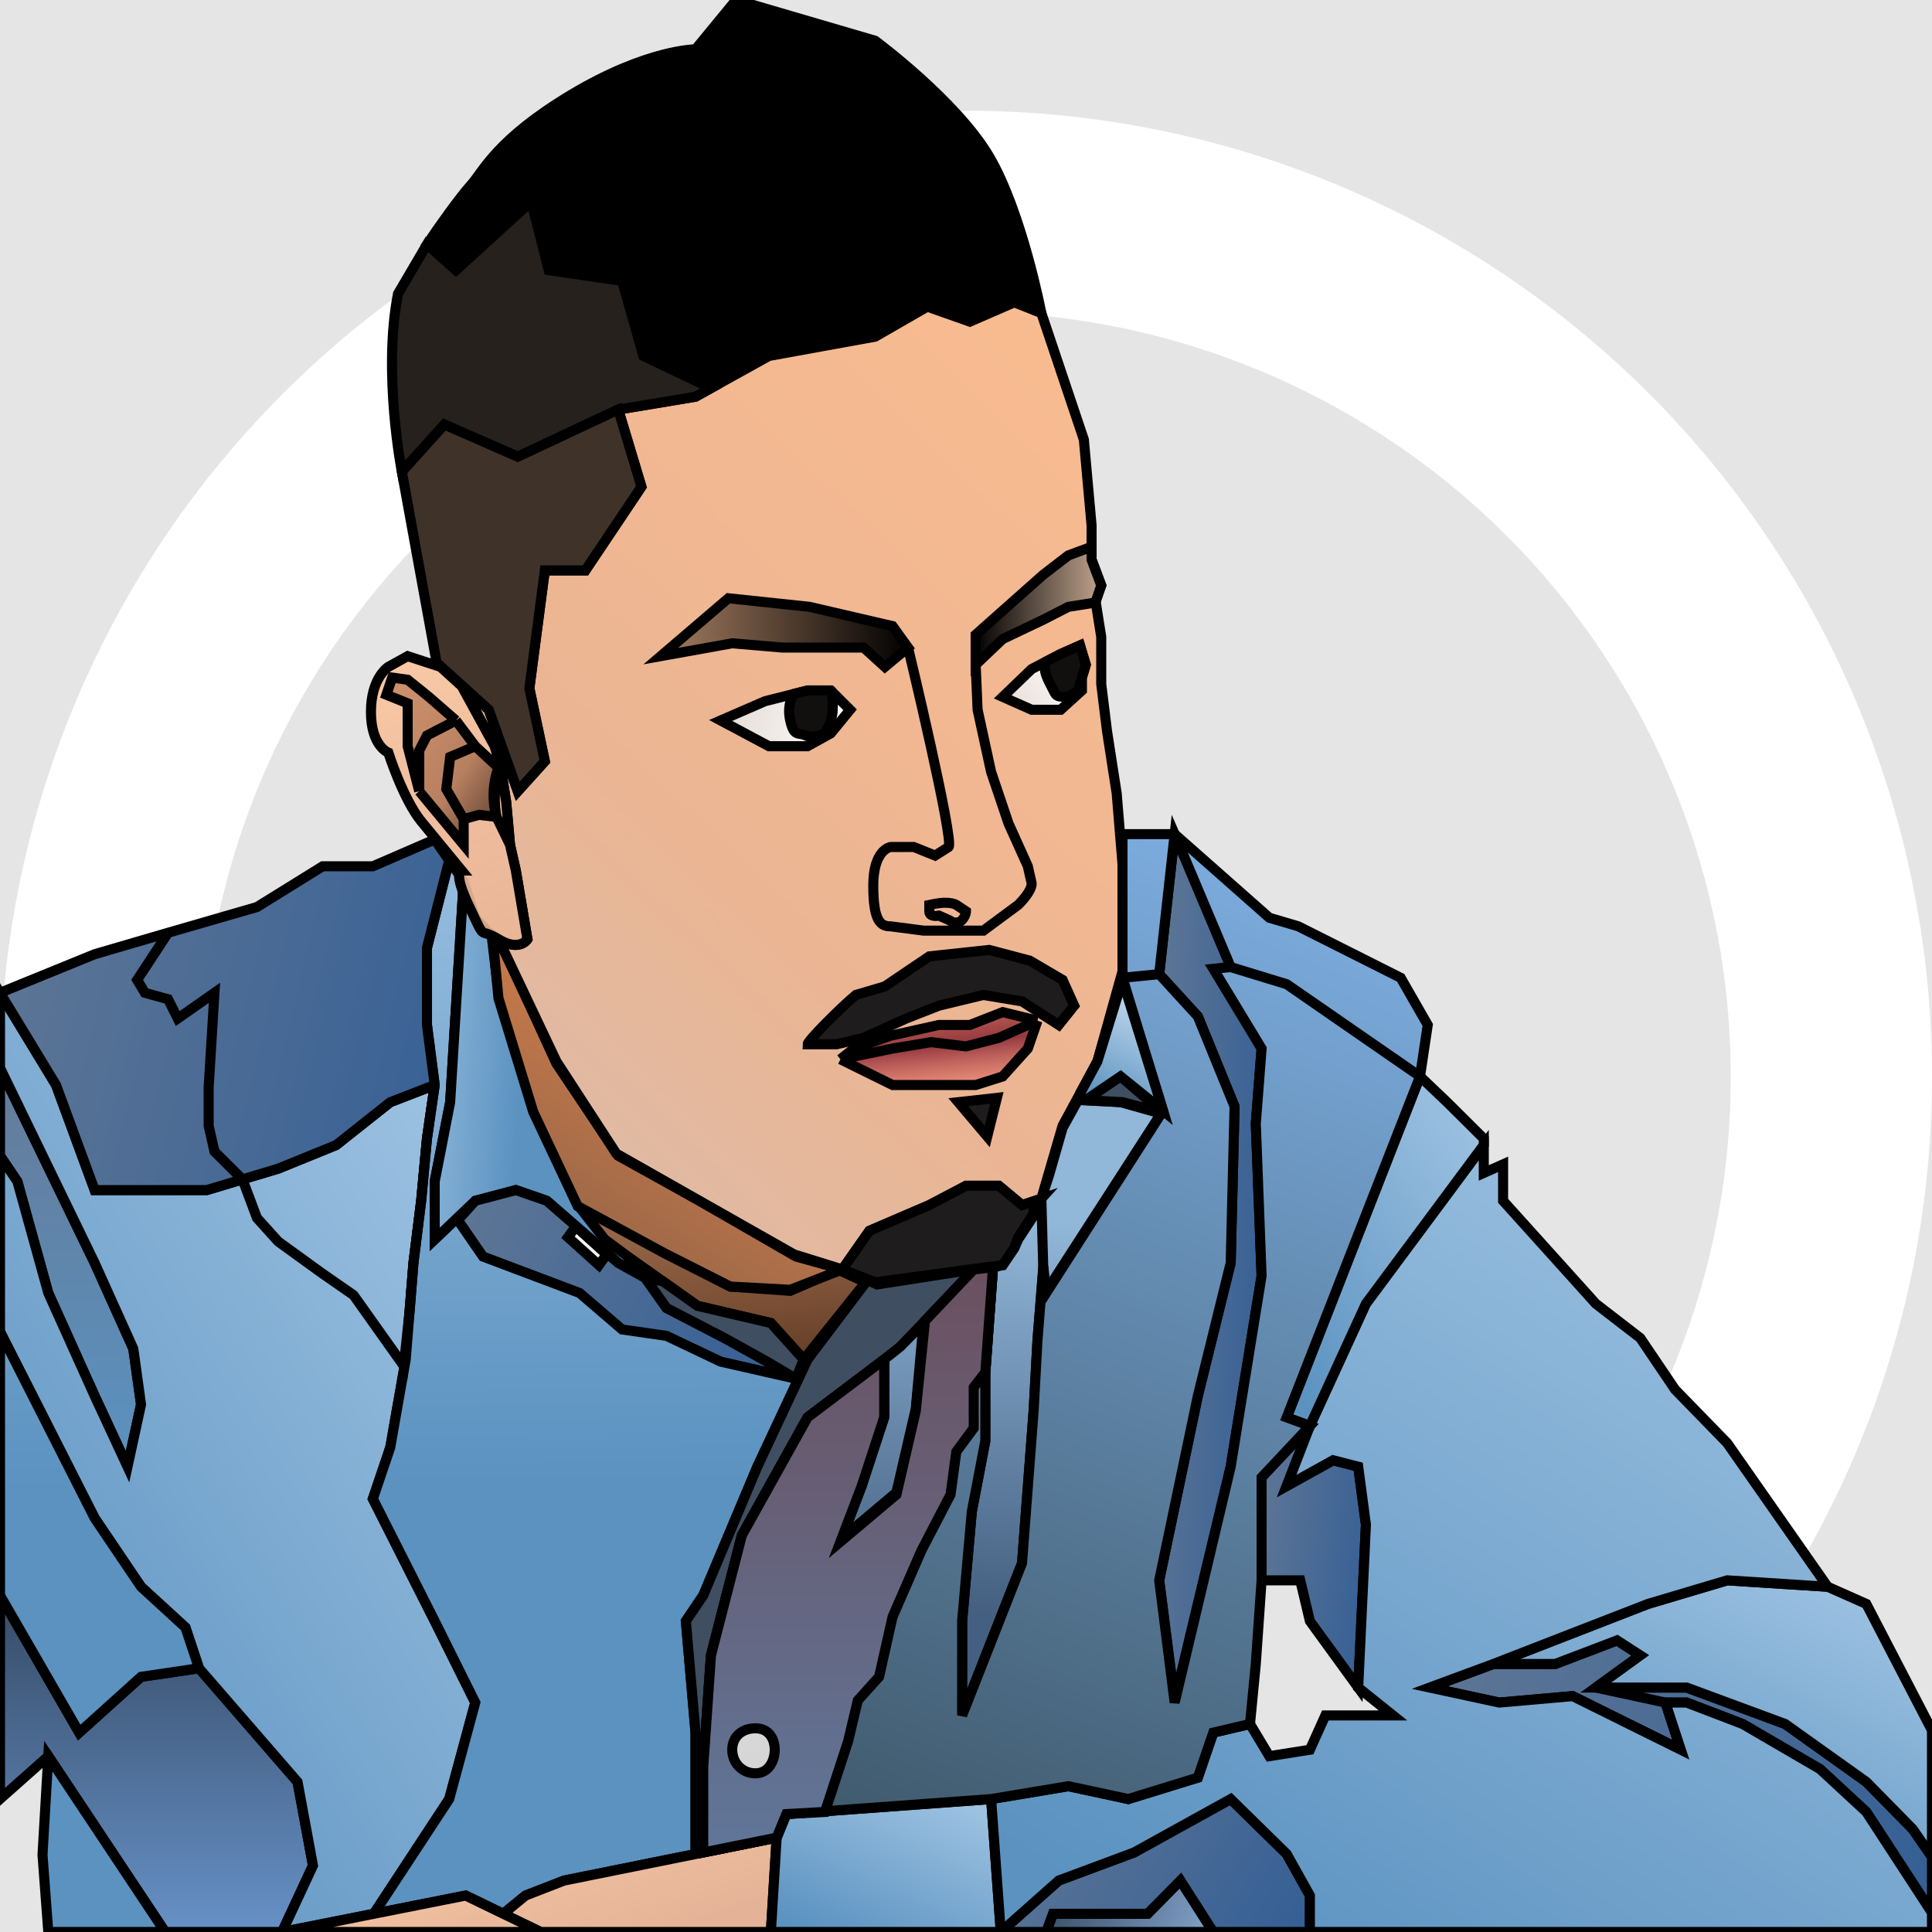<svg width="192" height="192" viewBox="0 0 192 192" fill="none" xmlns="http://www.w3.org/2000/svg">
<rect width="192" height="192" fill="#E5E5E5"/>
<g clip-path="url(#clip0)">
<g filter="url(#filter0_d)">
<circle cx="96" cy="96" r="86" stroke="white" stroke-width="20"/>
</g>
<path d="M9.408 125.514L0 106.122V114.859L1.728 117.416L4.8 128.497L9.408 138.726L12.672 145.758L14.016 139.578L13.248 134.038L9.408 125.514Z" fill="url(#paint0_linear)" stroke="black"/>
<path d="M0 178.788L4.8 174.526L16.416 192H28.032L31.104 185.394L29.568 177.083L19.776 165.789L14.016 166.642L7.872 172.182L0 158.544V178.788Z" fill="url(#paint1_linear)" stroke="black"/>
<path d="M42.432 113.154L43.2 107.827L38.784 109.532L33.408 113.794L27.648 116.138L20.544 118.269H16.704H9.408L5.568 107.827L0 98.664V106.122L9.408 125.514L13.248 134.038L14.016 139.578L12.672 145.758L9.408 138.726L4.8 128.497L1.728 117.416L0 114.859V132.333L9.408 150.872L14.016 157.691L18.432 161.74L19.776 165.789L29.568 177.083L31.104 185.394L28.032 192L37.152 190.189L44.64 178.788L47.232 169.199L43.2 161.101L37.056 148.954L38.784 143.84L40.32 135.103L41.088 125.514L41.856 119.334L42.432 113.154Z" fill="url(#paint2_linear)" stroke="black"/>
<path fill-rule="evenodd" clip-rule="evenodd" d="M62.4 124.875L57.408 119.334L66.048 124.022L72.576 127.645H78.528L83.52 125.87L84.48 126.199L86.214 126.792L80.256 135.103L75.264 145.758L69.888 158.544L68.16 161.101L69.12 172.182V184.251L56.064 186.886L52.224 188.377L50.016 190.189L46.272 188.377L37.152 190.189L44.64 178.788L47.232 169.199L43.2 161.101L37.056 148.954L38.784 143.84L40.32 135.103L40.704 130.309L41.088 125.514L41.856 119.334L42.432 113.154L43.2 107.827L42.432 101.86V94.189L44.64 85.505L46.08 87.583L44.736 109.532L43.2 117.416V123.17L47.232 119.334L51.264 118.269L54.336 119.334L57.216 121.839L60.48 124.679L61.44 125.514L67.584 128.497L62.4 124.875ZM16.416 192H4.8L4.224 184.329L4.8 174.526L16.416 192ZM0 158.544V132.333L9.408 150.872L14.016 157.691L18.432 161.74L19.776 165.789L14.016 166.642L7.872 172.182L0 158.544ZM82.56 68.617L82.802 68.859C82.771 68.031 82.56 68.617 82.56 68.617Z" fill="url(#paint3_linear)" stroke="black"/>
<path d="M43.2 83.427L37.056 86.091H32.064L25.536 90.14L16.704 92.697L9.408 94.828L0 98.664L5.568 107.827L9.408 118.269H16.704H20.544L24.096 117.203L27.648 116.138L33.408 113.794L38.784 109.532L43.2 107.827L42.432 101.86V94.189L44.64 85.505L43.2 83.427Z" fill="url(#paint4_linear)"/>
<path d="M16.704 92.697L25.536 90.14L32.064 86.091H37.056L43.2 83.427L44.64 85.505L42.432 94.189V101.86L43.2 107.827M16.704 92.697L9.408 94.828L0 98.664L5.568 107.827L9.408 118.269H16.704H20.544L24.096 117.203M16.704 92.697L13.632 97.385L14.4 98.664L16.704 99.303L17.664 101.221L21.312 98.664L20.736 108.04V111.876L21.312 114.433L24.096 117.203M43.2 107.827L38.784 109.532L33.408 113.794L27.648 116.138L24.096 117.203M43.2 107.827L42.432 113.154L41.856 119.334L41.088 125.514L40.704 130.309L40.128 135.742L35.136 128.71L32.064 126.579L27.648 123.383L25.536 121.039L24.096 117.203" stroke="black"/>
<path d="M47.232 91.205L46.08 87.583L44.736 109.532L43.2 117.416V123.17L47.232 119.334L51.264 118.269L54.336 119.334L57.216 121.839L60.48 124.679L61.44 125.514L67.584 128.497L62.4 124.875L57.408 119.334L52.992 109.958L49.536 98.664L48.864 93.017L47.232 91.205Z" fill="url(#paint5_linear)" stroke="black"/>
<path d="M87.168 127.645L86.208 127.219L80.256 135.103L75.264 145.758L69.888 158.544L68.16 161.101L69.12 172.182V184.251L69.888 184.096V175.592L70.656 164.511L73.728 152.577L80.256 140.857L87.87 135.103L89.28 134.038L91.925 131.267L96.768 126.153L87.168 127.645Z" fill="#3F4E61" stroke="black"/>
<path d="M50.016 190.189L53.76 192H76.608L77.184 182.624L69.888 184.096L69.12 184.251L56.064 186.886L52.224 188.377L50.016 190.189Z" fill="url(#paint6_linear)"/>
<path d="M28.032 192H53.76L50.016 190.189L46.272 188.377L37.152 190.189L28.032 192Z" fill="url(#paint7_linear)"/>
<path d="M53.76 192H28.032L37.152 190.189L46.272 188.377L50.016 190.189M53.76 192L50.016 190.189M53.76 192H76.608L77.184 182.624L69.888 184.096L69.12 184.251L56.064 186.886L52.224 188.377L50.016 190.189" stroke="black"/>
<path d="M77.184 182.624L76.608 192H99.456L98.496 178.788L78.144 180.28L77.184 182.624Z" fill="url(#paint8_linear)" stroke="black"/>
<path d="M120.576 192L117.312 186.886L114.048 190.189H104.64L103.968 192H120.576Z" fill="url(#paint9_linear)" stroke="black"/>
<path d="M105.216 186.886L99.456 192H103.968L104.64 190.189H114.048L117.312 186.886L120.576 192H130.176V188.377L127.872 184.251L122.304 178.788L112.704 184.096L105.216 186.886Z" fill="url(#paint10_linear)" stroke="black"/>
<path d="M148.416 165.363L142.08 167.707L148.992 169.199L156.288 168.559L167.04 173.887L165.504 169.199L158.592 167.707L163.008 164.511L160.704 163.019L154.56 165.363H148.416Z" fill="url(#paint11_linear)"/>
<path d="M158.592 167.707L165.504 169.199H167.616L173.184 171.33L180.864 175.805L185.472 180.067L192 190.082V184.542L190.08 181.771L185.472 177.083L177.408 171.33L167.616 167.707H158.592Z" fill="url(#paint12_linear)"/>
<path d="M165.504 169.199L167.04 173.887L156.288 168.559L148.992 169.199L142.08 167.707L148.416 165.363H154.56L160.704 163.019L163.008 164.511L158.592 167.707M165.504 169.199L158.592 167.707M165.504 169.199H167.616L173.184 171.33L180.864 175.805L185.472 180.067L192 190.082V184.542L190.08 181.771L185.472 177.083L177.408 171.33L167.616 167.707H158.592" stroke="black"/>
<path d="M192 171.969L185.472 159.396L181.632 157.691L171.648 157.052L163.776 159.396L148.416 165.363H154.56L160.704 163.019L163.008 164.511L158.592 167.707H167.616L177.408 171.33L185.472 177.083L190.08 181.771L192 184.542V171.969Z" fill="url(#paint13_linear)" stroke="black"/>
<path d="M130.176 161.101L134.976 167.707L135.744 151.512L134.976 145.758L132.48 145.119L127.872 147.676L130.176 141.709L125.376 146.824V157.052H129.216L130.176 161.101Z" fill="url(#paint14_linear)" stroke="black"/>
<path d="M98.496 178.788L99.456 192L105.216 186.886L112.704 184.096L122.304 178.788L127.872 184.251L130.176 188.377V192H192V190.082L185.472 180.067L180.864 175.805L173.184 171.33L167.616 169.199H165.504L167.04 173.887L156.288 168.559L148.992 169.199L142.08 167.707L148.416 165.363L163.776 159.396L171.648 157.052L181.632 157.691L171.648 143.414L166.464 138.087L163.008 132.972L158.592 129.563L149.376 119.334V115.711L147.456 116.564V113.794L135.744 129.563L130.176 141.709L127.872 147.676L132.48 145.119L134.976 145.758L135.744 151.512L134.976 167.707L138.432 170.477H131.712L130.176 173.887L126.144 174.526L124.224 171.33L120.576 172.182L119.04 176.657L112.128 178.788L106.176 177.509L98.496 178.788Z" fill="url(#paint15_linear)" stroke="black"/>
<path d="M147.456 113.154L143.808 109.532L141.12 106.974L127.872 140.857L130.176 141.709L135.744 129.563L147.456 113.794V113.154Z" fill="url(#paint16_linear)" stroke="black"/>
<path d="M115.2 96.811L116.736 82.895L122.496 96.106L120.768 96.32L125.376 104.204L124.8 111.663L125.376 126.792L122.304 145.758L116.736 168.986L115.2 157.052L119.04 138.726L122.304 125.514L122.688 109.958L119.04 101.008L115.2 96.811Z" fill="url(#paint17_linear)" stroke="black"/>
<path d="M89.472 133.825L87.87 135.103V140.644L85.632 147.463L83.52 153.003L89.088 148.315L91.008 140.005L91.776 131.481L89.472 133.825Z" fill="url(#paint18_linear)"/>
<path d="M115.392 110.667L111.36 109.532L107.136 109.319L105.6 112.089L104.256 116.777L103.488 119.121L103.535 120.826L103.68 126.153L103.872 128.497L115.392 110.667Z" fill="url(#paint19_linear)"/>
<path d="M99.648 125.727L98.688 125.94L97.92 136.382V143.201L96.576 150.233L95.616 161.101V170.477L101.568 155.347L102.72 140.218L103.104 133.185L103.68 126.153L103.488 119.121L102.72 119.973V120.826L101.184 123.17L100.8 124.022L99.648 125.727Z" fill="url(#paint20_linear)"/>
<path d="M103.488 119.121L103.68 126.153M103.488 119.121L102.72 119.973V120.826L101.184 123.17L100.8 124.022L99.648 125.727L98.688 125.94L97.92 136.382V143.201L96.576 150.233L95.616 161.101V170.477L101.568 155.347L102.72 140.218L103.104 133.185L103.68 126.153M103.488 119.121L104.256 116.777L105.6 112.089L107.136 109.319L111.36 109.532L115.392 110.667L103.872 128.497L103.68 126.153M103.488 119.121L103.535 120.826L103.68 126.153M89.472 133.825L87.87 135.103V140.644L85.632 147.463L83.52 153.003L89.088 148.315L91.008 140.005L91.776 131.481L89.472 133.825Z" stroke="black"/>
<path d="M77.184 182.624L78.144 180.28L98.496 178.788L106.176 177.509L112.128 178.788L119.04 176.657L120.576 172.182L124.224 171.33L124.8 165.363L125.376 157.052V146.824L130.176 141.709L127.872 140.857L141.12 106.974L127.872 97.811L122.304 96.106L120.576 96.278L125.376 104.204L124.8 111.663L125.376 126.792L122.304 145.758L116.736 169.199L115.2 157.052L119.04 138.726L122.304 125.514L122.688 109.958L119.04 101.008L115.2 96.811L111.552 97.172L115.584 110.384L103.968 128.497L103.68 125.87L103.104 133.185L102.72 140.218L101.568 155.347L95.616 170.477V161.101L96.576 150.233L97.92 143.201V136.382L98.304 131.161L98.688 125.94L96.768 126.153L91.925 131.267L91.008 140.218L89.088 148.528L83.52 153.216L85.632 147.676L87.87 140.857V135.103L80.256 140.857L73.728 152.577L70.656 164.511L69.888 175.592V184.096L77.184 182.624Z" fill="url(#paint21_linear)"/>
<path d="M141.12 106.974L141.888 101.86L139.2 97.172L129.024 92.058L126.144 91.205L116.736 82.895L122.304 96.106L127.872 97.811L141.12 106.974Z" fill="url(#paint22_linear)"/>
<path d="M111.552 82.895V97.172L115.2 96.811L116.736 82.895H111.552Z" fill="url(#paint23_linear)"/>
<path d="M111.552 97.172V82.895H116.736M111.552 97.172L115.2 96.811M111.552 97.172L115.584 110.384L103.968 128.497L103.68 125.87L103.104 133.185L102.72 140.218L101.568 155.347L95.616 170.477V161.101L96.576 150.233L97.92 143.201V136.382L98.304 131.161L98.688 125.94L96.768 126.153L91.925 131.267L91.008 140.218L89.088 148.528L83.52 153.216L85.632 147.676L87.87 140.857V135.103L80.256 140.857L73.728 152.577L70.656 164.511L69.888 175.592V184.096L77.184 182.624L78.144 180.28L98.496 178.788L106.176 177.509L112.128 178.788L119.04 176.657L120.576 172.182L124.224 171.33L124.8 165.363L125.376 157.052V146.824L130.176 141.709L127.872 140.857L141.12 106.974M141.12 106.974L141.888 101.86L139.2 97.172L129.024 92.058L126.144 91.205L116.736 82.895M141.12 106.974L127.872 97.811L122.304 96.106M116.736 82.895L115.2 96.811M116.736 82.895L122.304 96.106M122.304 96.106L120.576 96.278L125.376 104.204L124.8 111.663L125.376 126.792L122.304 145.758L116.736 169.199L115.2 157.052L119.04 138.726L122.304 125.514L122.688 109.958L119.04 101.008L115.2 96.811" stroke="black"/>
<path d="M79.872 135.103L86.016 127.432L83.328 126.199L78.528 128.284L72.576 127.858L66.048 124.448L57.6 119.973L60.096 123.17L62.4 124.875L65.856 127.325L69.312 129.776L76.608 131.481L79.872 135.103Z" fill="url(#paint24_linear)" stroke="black"/>
<path d="M69.504 119.334L61.44 114.859L55.296 105.696L49.728 93.549L48.96 93.123L49.536 99.196L52.992 110.491L57.408 119.867L66.048 124.555L72.576 127.858L78.528 128.178L83.712 126.153L79.104 124.875L69.504 119.334Z" fill="url(#paint25_linear)" stroke="black"/>
<path d="M46.848 18.326C48 17.048 49.344 13.851 56.832 9.376C64.32 4.901 69.12 4.901 69.12 4.901L73.152 0L86.976 4.049C86.976 4.049 95.04 10.015 98.304 15.556C101.568 21.097 103.488 31.112 103.488 31.112L100.8 30.047L96.384 31.965L92.16 30.473L86.976 33.456L76.416 35.374L70.656 38.571L63.936 35.374L61.824 27.916L54.528 26.85L52.8 20.031L45.312 26.85L42.432 24.293C43.587 22.56 45.696 19.605 46.848 18.326Z" fill="black" stroke="black"/>
<path d="M55.296 105.483L49.536 93.336C51.648 94.615 52.416 93.336 52.416 93.336L51.264 86.517L50.688 83.96L50.304 79.698L49.728 76.076L49.152 74.158L45.984 68.191L48.576 70.535L51.456 78.633L54.144 75.649L52.608 68.404L54.144 56.684H58.176L63.744 48.373L61.44 40.701L69.12 39.423L70.656 38.571L76.416 35.374L86.976 33.456L92.16 30.473L96.384 31.965L100.8 30.047L103.488 31.112L107.712 43.685L108.48 52.209V55.618L109.44 58.175L108.864 59.667L109.44 63.29V64.781V67.978L110.016 72.666L110.976 78.846L111.552 85.878V96.533L109.056 105.483L107.328 108.679L105.6 111.876L103.488 119.121L101.568 119.76L99.264 117.842H96L92.352 119.76L86.4 122.317L83.712 126.153L78.912 124.662L61.248 114.646L55.296 105.483Z" fill="url(#paint26_linear)"/>
<path d="M43.392 65.847L48.576 70.535L51.456 78.633L54.144 75.649L52.608 68.404L54.144 56.684H58.176L63.744 48.373L61.44 40.701L69.12 39.423L70.656 38.571L76.416 35.374L86.976 33.456L92.16 30.473L96.384 31.965L100.8 30.047L103.488 31.112L107.712 43.685L108.48 52.209V55.618L109.44 58.175L108.864 59.667L109.44 63.29V64.781V67.978L110.016 72.666L110.976 78.846L111.552 85.878V96.533L109.056 105.483L107.328 108.679L105.6 111.876L103.488 119.121L101.568 119.76L99.264 117.842H96L92.352 119.76L86.4 122.317L83.712 126.153L78.912 124.662L61.248 114.646L55.296 105.483L49.536 93.336C51.648 94.615 52.416 93.336 52.416 93.336L51.264 86.517L50.688 83.96L50.304 79.698L49.728 76.076L49.152 74.158L45.984 68.191" stroke="black"/>
<path d="M45.888 68.191L49.152 74.158L49.728 76.076L50.304 79.698L50.688 83.96L51.264 86.517L52.416 93.336C52.416 93.336 51.648 94.615 49.536 93.336C47.424 92.058 48.384 93.763 46.656 90.14C44.928 86.517 45.888 86.517 45.888 86.517C45.888 86.517 43.776 83.96 41.856 81.616C40.073 79.439 38.592 74.797 38.592 74.797C38.592 74.797 36.864 74.158 36.864 70.748C36.864 67.338 38.592 66.273 38.592 66.273L40.512 65.208L43.776 66.273L45.888 68.191Z" fill="url(#paint27_linear)"/>
<path d="M50.688 83.96L51.264 86.517L52.416 93.336C52.416 93.336 51.648 94.615 49.536 93.336C47.424 92.058 48.384 93.763 46.656 90.14C44.928 86.517 45.888 86.517 45.888 86.517C45.888 86.517 43.776 83.96 41.856 81.616C40.073 79.439 38.592 74.797 38.592 74.797C38.592 74.797 36.864 74.158 36.864 70.748C36.864 67.338 38.592 66.273 38.592 66.273L40.512 65.208L43.776 66.273L45.888 68.191L49.152 74.158L49.728 76.076M50.688 83.96L49.344 81.19C49.344 81.19 48.768 78.633 49.728 76.076M50.688 83.96L50.304 79.698L49.728 76.076" stroke="black"/>
<path d="M47.232 74.158L45.312 71.6L42.432 73.092L41.664 74.584V76.289V78.633L46.08 83.96V81.403L44.352 78.419L44.736 75.223L47.232 74.158Z" fill="url(#paint28_linear)"/>
<path d="M45.312 71.6L42.624 69.256L40.512 67.552L38.976 67.338L38.4 69.043L40.512 69.896V74.158L41.664 78.633V76.289V74.584L42.432 73.092L45.312 71.6Z" fill="url(#paint29_linear)"/>
<path d="M47.232 74.158L49.536 76.289C48.576 78.846 49.344 81.19 49.344 81.19L47.616 80.977L46.08 81.403L44.352 78.419L44.736 75.223L47.232 74.158Z" fill="url(#paint30_linear)"/>
<path d="M47.232 74.158L49.536 76.289C48.576 78.846 49.344 81.19 49.344 81.19L47.616 80.977L46.08 81.403M47.232 74.158L45.312 71.6M47.232 74.158L44.736 75.223L44.352 78.419L46.08 81.403M45.312 71.6L42.624 69.256L40.512 67.552L38.976 67.338L38.4 69.043L40.512 69.896V74.158L41.664 78.633M45.312 71.6L42.432 73.092L41.664 74.584V76.289V78.633M41.664 78.633L46.08 83.96V81.403" stroke="black"/>
<path d="M102.144 104.204L103.104 101.434L99.264 103.139L96 103.991L92.544 103.565L88.704 104.204L83.52 105.27L88.704 107.827H94.08H96.96L99.648 106.974L102.144 104.204Z" fill="url(#paint31_linear)"/>
<path d="M88.512 102.926L84.864 104.204L83.52 105.27L88.704 104.204L92.544 103.565L96 103.991L99.264 103.139L103.104 101.434L99.648 100.582L96.384 101.86H93.312L88.512 102.926Z" fill="url(#paint32_linear)"/>
<path d="M83.52 105.27L88.704 107.827H94.08H96.96L99.648 106.974L102.144 104.204L103.104 101.434M83.52 105.27L88.704 104.204L92.544 103.565L96 103.991L99.264 103.139L103.104 101.434M83.52 105.27L84.864 104.204L88.512 102.926L93.312 101.86H96.384L99.648 100.582L103.104 101.434" stroke="black"/>
<path d="M95.04 89.927L96 90.566C96 90.566 96 90.992 95.616 91.418C95.232 91.845 94.656 91.632 94.656 91.632L94.272 91.418L93.312 90.992C93.312 90.992 92.352 91.205 92.352 90.566V89.927C92.352 89.927 93.312 89.714 93.888 89.714C94.464 89.714 94.792 89.793 95.04 89.927Z" stroke="black"/>
<path d="M90.24 64.355C90.24 64.355 94.848 83.534 94.272 84.173L92.928 85.025L90.816 84.173H88.512C88.512 84.173 86.784 84.386 86.784 88.009C86.784 91.632 87.552 92.058 88.512 92.058L91.776 92.484H95.616H97.728L101.184 89.927C101.184 89.927 102.528 88.648 102.528 87.796L102.144 86.091L100.224 81.829L98.496 76.715L97.152 70.535L96.96 66.06" stroke="black"/>
<path d="M72.384 59.454L65.664 65.207L72.768 63.929L77.76 64.355H85.824L87.936 66.273L90.24 64.355L88.704 62.224L80.448 60.306L76.416 59.88L72.384 59.454Z" fill="url(#paint33_linear)" stroke="black"/>
<path d="M96.96 63.077V66.06L99.648 63.503L101.664 62.544L103.68 61.585L106.176 60.306L108.864 59.88L109.44 58.175L108.48 55.618V54.34L106.176 55.192L103.68 57.11L96.96 63.077Z" fill="url(#paint34_linear)" stroke="black"/>
<path d="M95.232 109.532L99.072 109.105L98.112 112.941L95.232 109.532Z" fill="#1E1C1C"/>
<path d="M80.256 103.778C80.256 103.437 83.52 100.155 85.056 98.877L87.936 98.024L92.352 95.041L98.304 94.402L102.336 95.467L105.6 97.385L106.752 99.942L105.216 101.86L101.568 99.516L97.728 98.877L93.312 99.942L90.048 101.221L85.824 103.139L83.136 103.778H80.256Z" fill="#1E1C1C"/>
<path d="M86.4 122.317L83.712 126.153L86.976 127.432L93.312 126.579L96.384 126.153L99.648 125.727L100.8 124.022L101.184 122.957L102.72 120.613V119.973L103.488 119.121L101.568 119.76L99.264 117.842H96L94.176 118.801L92.352 119.76L86.4 122.317Z" fill="#1E1C1C"/>
<path d="M95.232 109.532L99.072 109.105L98.112 112.941L95.232 109.532Z" stroke="black"/>
<path d="M80.256 103.778C80.256 103.437 83.52 100.155 85.056 98.877L87.936 98.024L92.352 95.041L98.304 94.402L102.336 95.467L105.6 97.385L106.752 99.942L105.216 101.86L101.568 99.516L97.728 98.877L93.312 99.942L90.048 101.221L85.824 103.139L83.136 103.778H80.256Z" stroke="black"/>
<path d="M86.4 122.317L83.712 126.153L86.976 127.432L93.312 126.579L96.384 126.153L99.648 125.727L100.8 124.022L101.184 122.957L102.72 120.613V119.973L103.488 119.121L101.568 119.76L99.264 117.842H96L94.176 118.801L92.352 119.76L86.4 122.317Z" stroke="black"/>
<path d="M76.032 69.683L71.616 71.6L74.016 72.879L76.416 74.158H78.336H80.256L82.56 72.879L84.48 70.535L82.56 68.617H80.256L78.912 68.956L76.032 69.683Z" fill="url(#paint35_linear)" stroke="black"/>
<path d="M102.528 66.486L99.648 69.256L102.528 70.535H105.408L107.52 68.617V67.338L107.904 66.06L107.328 64.142L105.408 64.994L103.968 65.74L102.528 66.486Z" fill="url(#paint36_linear)" stroke="black"/>
<path d="M82.56 68.617H80.256L78.912 68.956C78.912 68.956 78.144 69.896 78.528 71.6C78.804 72.826 79.094 72.871 79.511 72.936C79.674 72.961 79.856 72.989 80.064 73.092C80.752 73.433 81.984 72.879 81.984 72.879C81.984 72.879 82.802 71.6 82.752 70.322C82.802 69.607 82.763 69.758 82.752 69.469L82.56 68.617Z" fill="#120F0F"/>
<path d="M107.328 64.142L105.408 64.994L103.968 65.74C103.968 65.74 103.488 66.273 104.256 67.765C104.711 68.648 104.829 68.985 105.049 69.127C105.201 69.225 105.401 69.23 105.792 69.256C106.362 69.295 107.136 68.617 107.136 68.617L107.52 67.338L107.904 66.06L107.328 64.142Z" fill="#120F0F"/>
<path d="M82.56 68.617H80.256L78.912 68.956C78.912 68.956 78.144 69.896 78.528 71.6C78.804 72.826 79.094 72.871 79.511 72.936C79.674 72.961 79.856 72.989 80.064 73.092C80.752 73.433 81.984 72.879 81.984 72.879C81.984 72.879 82.802 71.6 82.752 70.322C82.802 69.607 82.763 69.758 82.752 69.469M82.56 68.617C82.56 68.617 82.721 68.641 82.752 69.469M82.56 68.617L82.752 69.469M105.408 64.994L107.328 64.142L107.904 66.06L107.52 67.338L107.136 68.617C107.136 68.617 106.362 69.295 105.792 69.256C105.401 69.23 105.201 69.225 105.049 69.127C104.829 68.985 104.711 68.648 104.256 67.765C103.488 66.273 103.968 65.74 103.968 65.74L105.408 64.994Z" stroke="black"/>
<path d="M63.936 35.374L70.656 38.571L69.12 39.423L61.44 40.702L51.456 45.39L44.16 42.193L39.936 46.881C39.936 46.881 38.016 37.079 39.552 29.194L42.432 24.293L45.312 26.85L52.8 20.031L54.528 26.85L61.824 27.916L63.936 35.374Z" fill="#26211D" stroke="black"/>
<path d="M39.936 46.881L43.392 65.847L48.576 70.535L51.456 78.633L54.144 75.649L52.608 68.404L54.144 56.684H58.176L63.744 48.373L61.44 40.701L51.456 45.39L44.16 42.193L39.936 46.881Z" fill="#3F3329" stroke="black"/>
<path d="M48 124.875L45.504 121.252L47.232 119.334L51.264 118.269L54.336 119.334L57.216 121.839L60.48 124.679L61.44 125.514L64.128 127.006L66.24 129.989L72 132.972L76.224 135.316L79.104 137.021L71.616 135.316L66.24 132.759L61.824 132.12L57.6 128.497L48 124.875Z" fill="url(#paint37_linear)" stroke="black"/>
<path d="M76.608 131.481L79.872 135.103L79.104 137.021L76.224 135.316L72 132.972L66.24 129.989L64.128 127.006L65.856 127.325L69.312 129.776L76.608 131.481Z" fill="#3F4E61" stroke="black"/>
<path d="M111.36 106.974L107.712 109.319L111.552 109.532L115.584 110.597L111.36 106.974Z" fill="#3F4E61" stroke="black"/>
<path d="M78.144 180.28L77.184 182.624L69.888 184.096V175.592L70.656 164.511L73.728 152.577L80.256 140.857L87.87 135.103V140.857L85.632 147.676L83.52 153.216L89.088 148.528L91.008 140.218L91.925 131.267L96.768 126.153L98.688 125.94L98.304 131.161L97.92 136.382L96.768 137.873V141.922L95.04 144.266L94.464 148.528L91.584 154.069L88.704 160.675L87.36 166.642L85.248 168.986L84.288 173.034L81.984 180.067L78.144 180.28Z" fill="url(#paint38_linear)" stroke="black"/>
<path d="M111.552 97.385L115.584 110.384L111.36 106.974L107.904 109.319H107.136L107.328 108.679L109.056 105.483L111.552 97.385Z" fill="url(#paint39_linear)" stroke="black"/>
<path d="M74.194 174.574C74.245 174.533 74.317 174.512 74.317 174.437" stroke="black" stroke-linecap="round" stroke-linejoin="round"/>
<path d="M74.145 173.534C74.186 173.498 74.224 173.449 74.268 173.425" stroke="black" stroke-linecap="round" stroke-linejoin="round"/>
<path d="M75.476 173.342C75.545 173.311 75.611 173.268 75.673 173.233" stroke="black" stroke-linecap="round" stroke-linejoin="round"/>
<path d="M75.377 174.656C75.41 174.629 75.443 174.601 75.476 174.574" stroke="black" stroke-linecap="round" stroke-linejoin="round"/>
<path d="M75.501 174.492C75.497 174.502 75.427 174.671 75.427 174.629" stroke="black" stroke-linecap="round" stroke-linejoin="round"/>
<path d="M60.288 124.661L57.216 121.891L56.448 122.957L59.52 125.727L60.288 124.661Z" fill="url(#paint40_linear)"/>
<path d="M76.992 173.887C76.992 172.821 76.416 171.756 75.072 171.756C73.728 171.756 72.768 172.608 72.768 173.887C72.768 175.165 73.728 176.231 75.072 176.231C76.416 176.231 76.992 174.952 76.992 173.887Z" fill="url(#paint41_linear)"/>
<path d="M60.288 124.661L57.216 121.891L56.448 122.957L59.52 125.727L60.288 124.661Z" stroke="black"/>
<path d="M76.992 173.887C76.992 172.821 76.416 171.756 75.072 171.756C73.728 171.756 72.768 172.608 72.768 173.887C72.768 175.165 73.728 176.231 75.072 176.231C76.416 176.231 76.992 174.952 76.992 173.887Z" stroke="black"/>
</g>
<defs>
<filter id="filter0_d" x="-15" y="-4" width="222" height="222" filterUnits="userSpaceOnUse" color-interpolation-filters="sRGB">
<feFlood flood-opacity="0" result="BackgroundImageFix"/>
<feColorMatrix in="SourceAlpha" type="matrix" values="0 0 0 0 0 0 0 0 0 0 0 0 0 0 0 0 0 0 127 0"/>
<feOffset dy="11"/>
<feGaussianBlur stdDeviation="7.5"/>
<feColorMatrix type="matrix" values="0 0 0 0 0 0 0 0 0 0 0 0 0 0 0 0 0 0 0.82 0"/>
<feBlend mode="normal" in2="BackgroundImageFix" result="effect1_dropShadow"/>
<feBlend mode="normal" in="SourceGraphic" in2="effect1_dropShadow" result="shape"/>
</filter>
<linearGradient id="paint0_linear" x1="7.008" y1="106.122" x2="7.008" y2="145.758" gradientUnits="userSpaceOnUse">
<stop stop-color="#647B99"/>
<stop offset="1" stop-color="#5B92C0"/>
</linearGradient>
<linearGradient id="paint1_linear" x1="15.552" y1="158.544" x2="15.552" y2="192" gradientUnits="userSpaceOnUse">
<stop stop-color="#364B66"/>
<stop offset="1" stop-color="#6791C7"/>
</linearGradient>
<linearGradient id="paint2_linear" x1="35.788" y1="88.745" x2="-31.347" y2="132.605" gradientUnits="userSpaceOnUse">
<stop stop-color="#A0C4E3"/>
<stop offset="1" stop-color="#5B92C0"/>
</linearGradient>
<linearGradient id="paint3_linear" x1="7.296" y1="75.01" x2="8.092" y2="148.027" gradientUnits="userSpaceOnUse">
<stop stop-color="#A0C4E3"/>
<stop offset="1" stop-color="#5B92C0"/>
</linearGradient>
<linearGradient id="paint4_linear" x1="1.202" y1="71.481" x2="58.004" y2="85.217" gradientUnits="userSpaceOnUse">
<stop stop-color="#607795"/>
<stop offset="1" stop-color="#335E95"/>
</linearGradient>
<linearGradient id="paint5_linear" x1="38.016" y1="113.794" x2="51.214" y2="114.672" gradientUnits="userSpaceOnUse">
<stop stop-color="#A0C4E3"/>
<stop offset="1" stop-color="#5B92C0"/>
</linearGradient>
<linearGradient id="paint6_linear" x1="92.928" y1="182.624" x2="87.249" y2="166.015" gradientUnits="userSpaceOnUse">
<stop stop-color="#E2AB8C" stop-opacity="0.9"/>
<stop offset="1" stop-color="#F8C8A6"/>
</linearGradient>
<linearGradient id="paint7_linear" x1="92.928" y1="182.624" x2="87.249" y2="166.015" gradientUnits="userSpaceOnUse">
<stop stop-color="#E2AB8C" stop-opacity="0.9"/>
<stop offset="1" stop-color="#F8C8A6"/>
</linearGradient>
<linearGradient id="paint8_linear" x1="93.92" y1="177.384" x2="86.177" y2="194.67" gradientUnits="userSpaceOnUse">
<stop stop-color="#A0C4E3"/>
<stop offset="1" stop-color="#5B92C0"/>
</linearGradient>
<linearGradient id="paint9_linear" x1="105.118" y1="184.926" x2="122.988" y2="191.073" gradientUnits="userSpaceOnUse">
<stop stop-color="#394C65"/>
<stop offset="1" stop-color="#8CAED8"/>
</linearGradient>
<linearGradient id="paint10_linear" x1="100.283" y1="175.771" x2="129.133" y2="194.781" gradientUnits="userSpaceOnUse">
<stop stop-color="#607795"/>
<stop offset="1" stop-color="#335E95"/>
</linearGradient>
<linearGradient id="paint11_linear" x1="143.424" y1="156.839" x2="196.231" y2="184.442" gradientUnits="userSpaceOnUse">
<stop stop-color="#607795"/>
<stop offset="1" stop-color="#335E95"/>
</linearGradient>
<linearGradient id="paint12_linear" x1="143.424" y1="156.839" x2="196.231" y2="184.442" gradientUnits="userSpaceOnUse">
<stop stop-color="#607795"/>
<stop offset="1" stop-color="#335E95"/>
</linearGradient>
<linearGradient id="paint13_linear" x1="181.44" y1="154.131" x2="164.408" y2="188.993" gradientUnits="userSpaceOnUse">
<stop stop-color="#A0C4E3"/>
<stop offset="1" stop-color="#5B92C0"/>
</linearGradient>
<linearGradient id="paint14_linear" x1="125.655" y1="135.773" x2="139.443" y2="137.331" gradientUnits="userSpaceOnUse">
<stop stop-color="#607795"/>
<stop offset="1" stop-color="#335E95"/>
</linearGradient>
<linearGradient id="paint15_linear" x1="169.344" y1="105.483" x2="113.283" y2="192.016" gradientUnits="userSpaceOnUse">
<stop stop-color="#A0C4E3"/>
<stop offset="1" stop-color="#5B92C0"/>
</linearGradient>
<linearGradient id="paint16_linear" x1="142.711" y1="103.283" x2="116.749" y2="122.181" gradientUnits="userSpaceOnUse">
<stop stop-color="#A0C4E3"/>
<stop offset="1" stop-color="#5B92C0"/>
</linearGradient>
<linearGradient id="paint17_linear" x1="115.474" y1="63.236" x2="129.164" y2="63.694" gradientUnits="userSpaceOnUse">
<stop stop-color="#607795"/>
<stop offset="1" stop-color="#335E95"/>
</linearGradient>
<linearGradient id="paint18_linear" x1="100.608" y1="160.675" x2="103.443" y2="121.29" gradientUnits="userSpaceOnUse">
<stop stop-color="#445F80"/>
<stop offset="1" stop-color="#91B7D9"/>
</linearGradient>
<linearGradient id="paint19_linear" x1="100.608" y1="160.675" x2="103.443" y2="121.29" gradientUnits="userSpaceOnUse">
<stop stop-color="#445F80"/>
<stop offset="1" stop-color="#91B7D9"/>
</linearGradient>
<linearGradient id="paint20_linear" x1="100.608" y1="160.675" x2="103.443" y2="121.29" gradientUnits="userSpaceOnUse">
<stop stop-color="#445F80"/>
<stop offset="1" stop-color="#91B7D9"/>
</linearGradient>
<linearGradient id="paint21_linear" x1="133.248" y1="71.387" x2="86.923" y2="188.297" gradientUnits="userSpaceOnUse">
<stop stop-color="#85B9F0"/>
<stop offset="1" stop-color="#3D5667"/>
</linearGradient>
<linearGradient id="paint22_linear" x1="133.248" y1="71.387" x2="86.923" y2="188.297" gradientUnits="userSpaceOnUse">
<stop stop-color="#85B9F0"/>
<stop offset="1" stop-color="#3D5667"/>
</linearGradient>
<linearGradient id="paint23_linear" x1="133.248" y1="71.387" x2="86.923" y2="188.297" gradientUnits="userSpaceOnUse">
<stop stop-color="#85B9F0"/>
<stop offset="1" stop-color="#3D5667"/>
</linearGradient>
<linearGradient id="paint24_linear" x1="75.84" y1="114.433" x2="78.438" y2="143.797" gradientUnits="userSpaceOnUse">
<stop stop-color="#AD7857"/>
<stop offset="1" stop-color="#482814"/>
</linearGradient>
<linearGradient id="paint25_linear" x1="78.336" y1="98.451" x2="50.571" y2="142.632" gradientUnits="userSpaceOnUse">
<stop stop-color="#E18448"/>
<stop offset="0.506" stop-color="#A66C49"/>
<stop offset="1" stop-color="#72503C"/>
</linearGradient>
<linearGradient id="paint26_linear" x1="62.208" y1="133.398" x2="152.283" y2="39.671" gradientUnits="userSpaceOnUse">
<stop stop-color="#DBBCAA"/>
<stop offset="0.312" stop-color="#EBB593"/>
<stop offset="1" stop-color="#FFBE8F"/>
</linearGradient>
<linearGradient id="paint27_linear" x1="52.608" y1="93.549" x2="39.948" y2="65.158" gradientUnits="userSpaceOnUse">
<stop stop-color="#E9B08F" stop-opacity="0.9"/>
<stop offset="1" stop-color="#F8C8A6"/>
</linearGradient>
<linearGradient id="paint28_linear" x1="34.56" y1="65.847" x2="58" y2="81.409" gradientUnits="userSpaceOnUse">
<stop stop-color="#DA9973"/>
<stop offset="0.551" stop-color="#B78060"/>
<stop offset="1"/>
</linearGradient>
<linearGradient id="paint29_linear" x1="34.56" y1="65.847" x2="58" y2="81.409" gradientUnits="userSpaceOnUse">
<stop stop-color="#DA9973"/>
<stop offset="0.551" stop-color="#B78060"/>
<stop offset="1"/>
</linearGradient>
<linearGradient id="paint30_linear" x1="34.56" y1="65.847" x2="58" y2="81.409" gradientUnits="userSpaceOnUse">
<stop stop-color="#DA9973"/>
<stop offset="0.551" stop-color="#B78060"/>
<stop offset="1"/>
</linearGradient>
<linearGradient id="paint31_linear" x1="92.736" y1="101.221" x2="93.444" y2="107.813" gradientUnits="userSpaceOnUse">
<stop stop-color="#B75A4F"/>
<stop offset="0.406" stop-color="#943940"/>
<stop offset="1" stop-color="#E27168" stop-opacity="0.63"/>
</linearGradient>
<linearGradient id="paint32_linear" x1="92.736" y1="101.221" x2="93.444" y2="107.813" gradientUnits="userSpaceOnUse">
<stop stop-color="#B75A4F"/>
<stop offset="0.406" stop-color="#943940"/>
<stop offset="1" stop-color="#E27168" stop-opacity="0.63"/>
</linearGradient>
<linearGradient id="paint33_linear" x1="90.432" y1="64.355" x2="58.941" y2="65.047" gradientUnits="userSpaceOnUse">
<stop/>
<stop offset="1" stop-color="#D2A07C"/>
</linearGradient>
<linearGradient id="paint34_linear" x1="109.538" y1="62.764" x2="96.86" y2="62.816" gradientUnits="userSpaceOnUse">
<stop stop-color="#C2A48E"/>
<stop offset="1"/>
</linearGradient>
<linearGradient id="paint35_linear" x1="84.672" y1="69.256" x2="71.325" y2="67.044" gradientUnits="userSpaceOnUse">
<stop stop-color="white"/>
<stop offset="1" stop-color="#E1E1E1" stop-opacity="0.82"/>
</linearGradient>
<linearGradient id="paint36_linear" x1="105.984" y1="64.142" x2="96.865" y2="69.254" gradientUnits="userSpaceOnUse">
<stop stop-color="white"/>
<stop offset="1" stop-color="#E0DFDF" stop-opacity="0.78"/>
</linearGradient>
<linearGradient id="paint37_linear" x1="46.409" y1="113.987" x2="82.387" y2="132.255" gradientUnits="userSpaceOnUse">
<stop stop-color="#607795"/>
<stop offset="1" stop-color="#335E95"/>
</linearGradient>
<linearGradient id="paint38_linear" x1="84.288" y1="125.94" x2="84.288" y2="184.096" gradientUnits="userSpaceOnUse">
<stop stop-color="#6B505F"/>
<stop offset="1" stop-color="#607699"/>
</linearGradient>
<linearGradient id="paint39_linear" x1="110.4" y1="95.041" x2="104.333" y2="106.906" gradientUnits="userSpaceOnUse">
<stop stop-color="#D7E8F7"/>
<stop offset="1" stop-color="#5B92C0"/>
</linearGradient>
<linearGradient id="paint40_linear" x1="45.888" y1="113.154" x2="109.88" y2="180.712" gradientUnits="userSpaceOnUse">
<stop stop-color="white"/>
<stop offset="1" stop-color="#C4C4C4"/>
</linearGradient>
<linearGradient id="paint41_linear" x1="45.888" y1="113.154" x2="109.88" y2="180.712" gradientUnits="userSpaceOnUse">
<stop stop-color="white"/>
<stop offset="1" stop-color="#C4C4C4"/>
</linearGradient>
<clipPath id="clip0">
<rect width="192" height="192" fill="white"/>
</clipPath>
</defs>
</svg>
